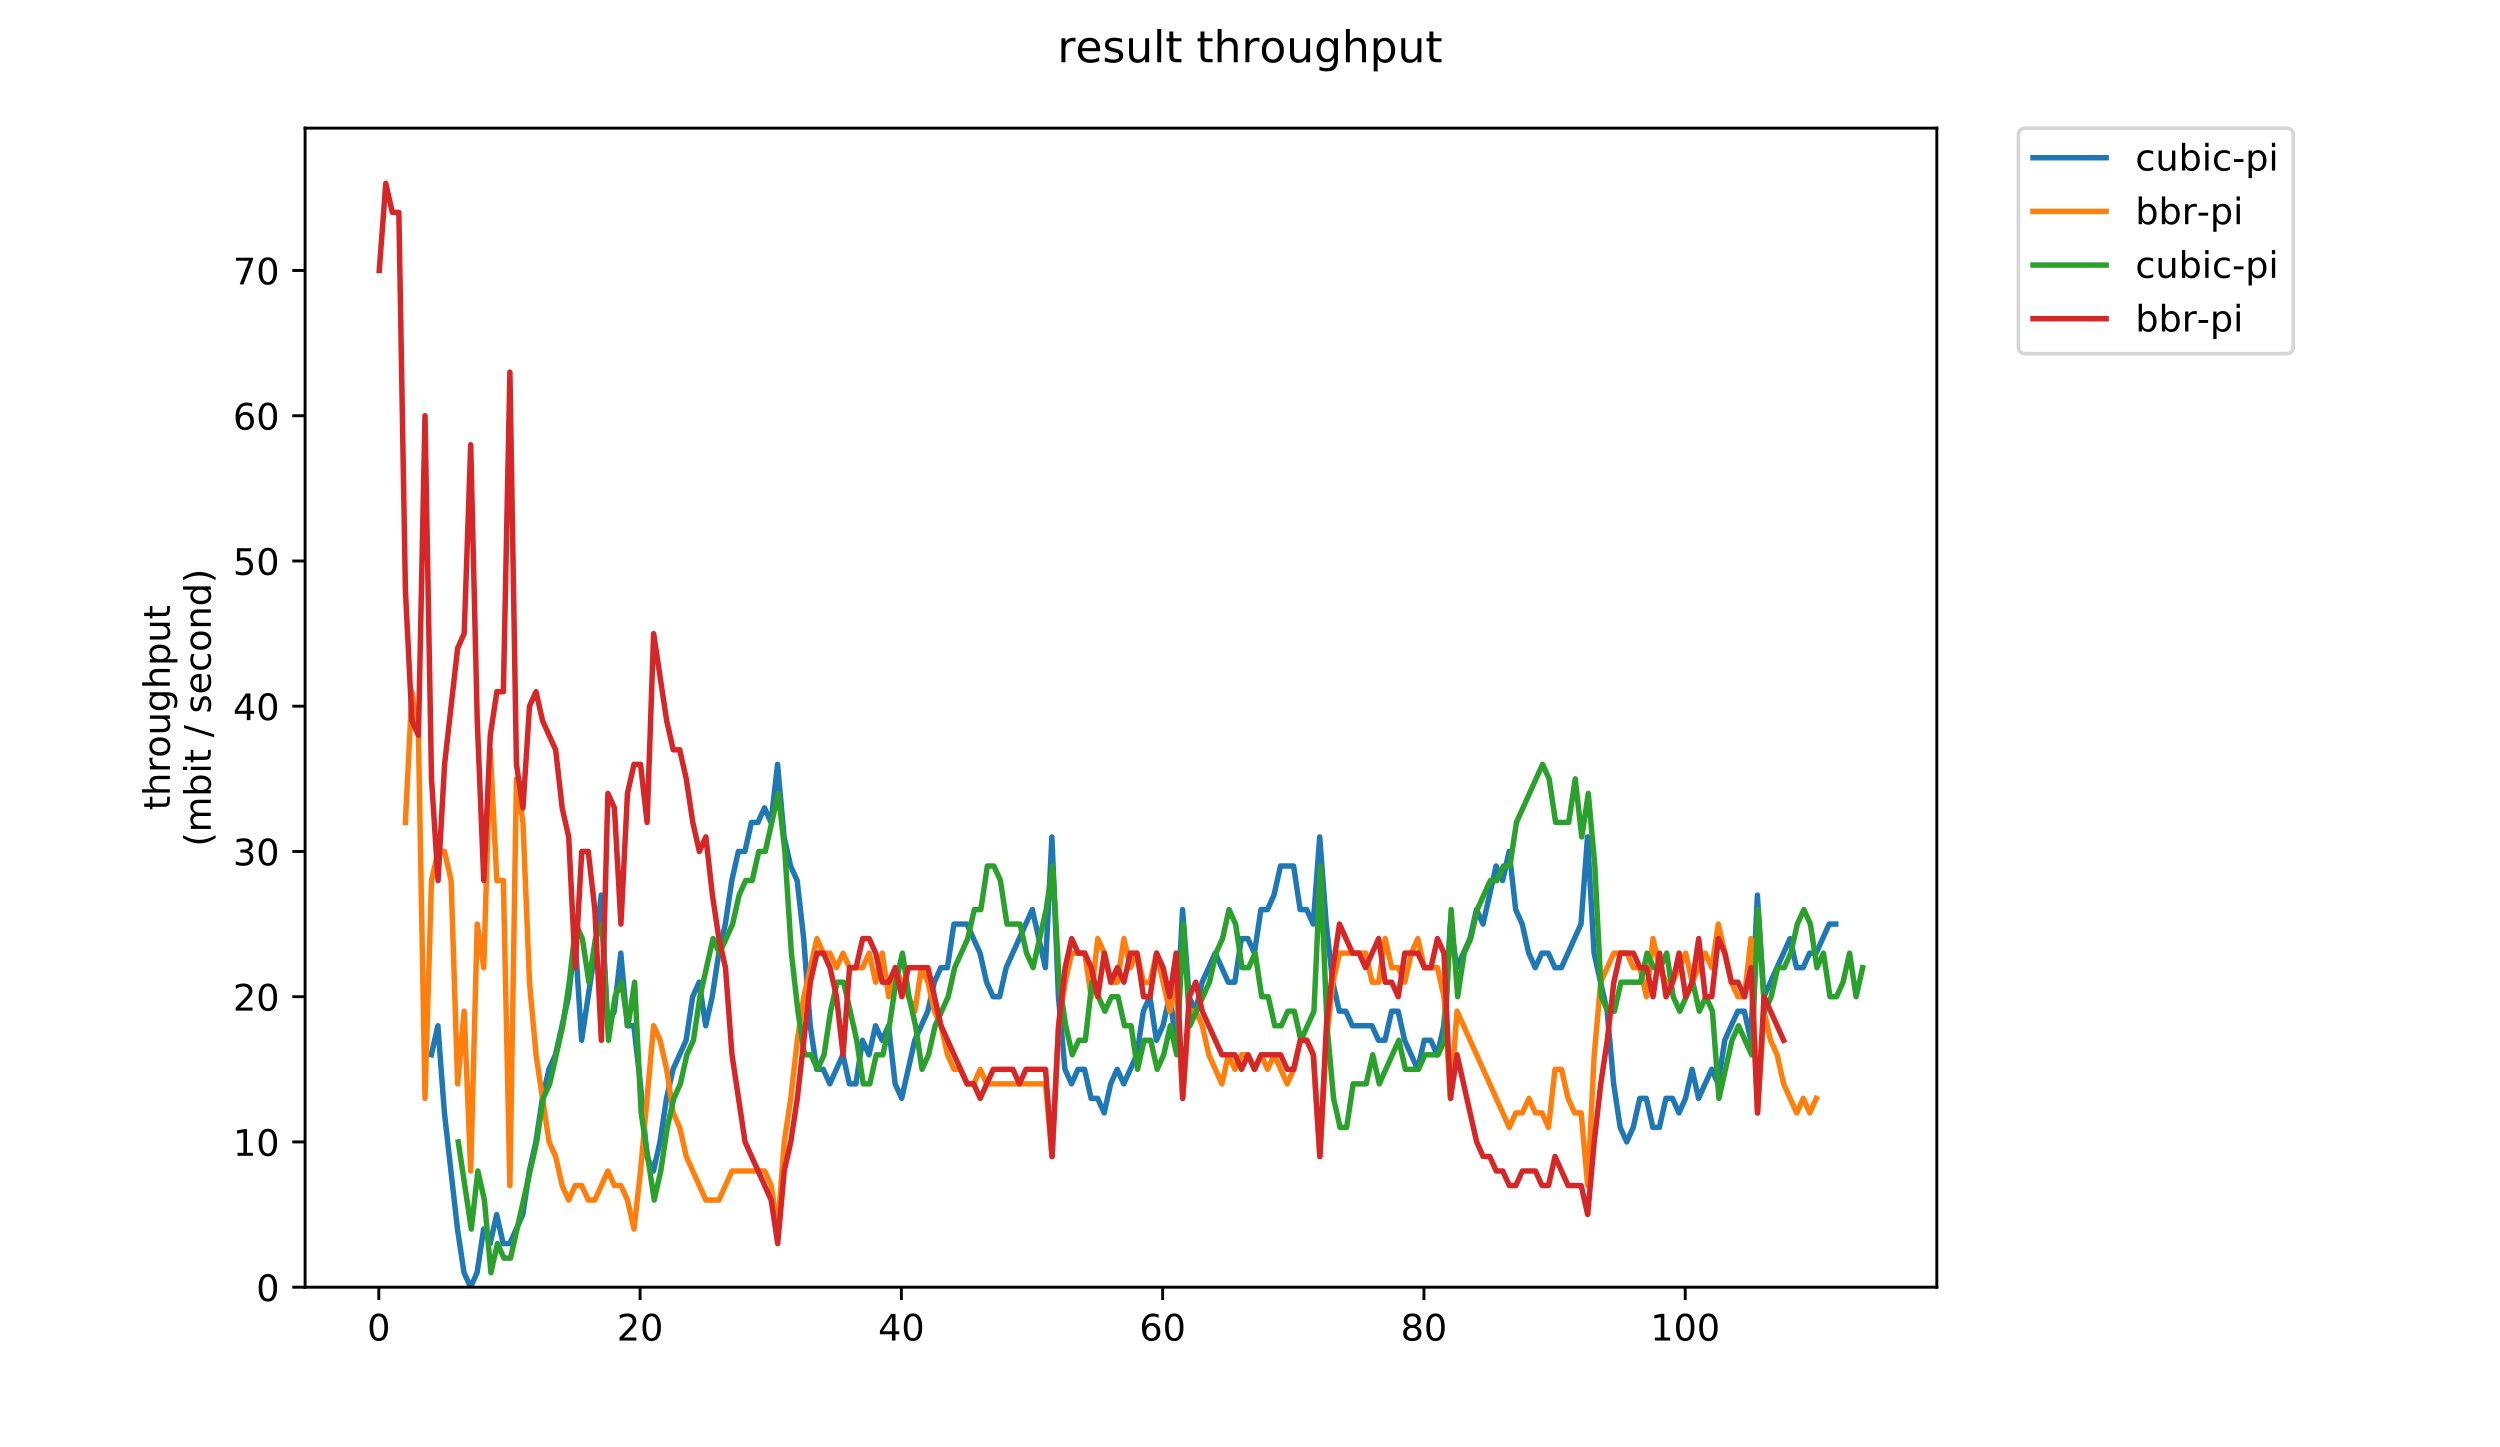 <?xml version="1.0" encoding="utf-8" standalone="no"?>
<!DOCTYPE svg PUBLIC "-//W3C//DTD SVG 1.1//EN"
  "http://www.w3.org/Graphics/SVG/1.1/DTD/svg11.dtd">
<!-- Created with matplotlib (https://matplotlib.org/) -->
<svg height="396pt" version="1.1" viewBox="0 0 684 396" width="684pt" xmlns="http://www.w3.org/2000/svg" xmlns:xlink="http://www.w3.org/1999/xlink">
 <defs>
  <style type="text/css">
*{stroke-linecap:butt;stroke-linejoin:round;}
  </style>
 </defs>
 <g id="figure_1">
  <g id="patch_1">
   <path d="M 0 396 
L 684 396 
L 684 0 
L 0 0 
z
" style="fill:#ffffff;"/>
  </g>
  <g id="axes_1">
   <g id="patch_2">
    <path d="M 83.472 352.174 
L 529.913 352.174 
L 529.913 35.062 
L 83.472 35.062 
z
" style="fill:#ffffff;"/>
   </g>
   <g id="matplotlib.axis_1">
    <g id="xtick_1">
     <g id="line2d_1">
      <defs>
       <path d="M 0 0 
L 0 3.5 
" id="m4189423449" style="stroke:#000000;stroke-width:0.8;"/>
      </defs>
      <g>
       <use style="stroke:#000000;stroke-width:0.8;" x="103.64" xlink:href="#m4189423449" y="352.174"/>
      </g>
     </g>
     <g id="text_1">
      <!-- 0 -->
      <defs>
       <path d="M 31.781 66.406 
Q 24.172 66.406 20.328 58.906 
Q 16.5 51.422 16.5 36.375 
Q 16.5 21.391 20.328 13.891 
Q 24.172 6.391 31.781 6.391 
Q 39.453 6.391 43.281 13.891 
Q 47.125 21.391 47.125 36.375 
Q 47.125 51.422 43.281 58.906 
Q 39.453 66.406 31.781 66.406 
z
M 31.781 74.219 
Q 44.047 74.219 50.516 64.516 
Q 56.984 54.828 56.984 36.375 
Q 56.984 17.969 50.516 8.266 
Q 44.047 -1.422 31.781 -1.422 
Q 19.531 -1.422 13.062 8.266 
Q 6.594 17.969 6.594 36.375 
Q 6.594 54.828 13.062 64.516 
Q 19.531 74.219 31.781 74.219 
z
" id="DejaVuSans-48"/>
      </defs>
      <g transform="translate(100.459 366.773)scale(0.1 -0.1)">
       <use xlink:href="#DejaVuSans-48"/>
      </g>
     </g>
    </g>
    <g id="xtick_2">
     <g id="line2d_2">
      <g>
       <use style="stroke:#000000;stroke-width:0.8;" x="175.127" xlink:href="#m4189423449" y="352.174"/>
      </g>
     </g>
     <g id="text_2">
      <!-- 20 -->
      <defs>
       <path d="M 19.188 8.297 
L 53.609 8.297 
L 53.609 0 
L 7.328 0 
L 7.328 8.297 
Q 12.938 14.109 22.625 23.891 
Q 32.328 33.688 34.812 36.531 
Q 39.547 41.844 41.422 45.531 
Q 43.312 49.219 43.312 52.781 
Q 43.312 58.594 39.234 62.25 
Q 35.156 65.922 28.609 65.922 
Q 23.969 65.922 18.812 64.312 
Q 13.672 62.703 7.812 59.422 
L 7.812 69.391 
Q 13.766 71.781 18.938 73 
Q 24.125 74.219 28.422 74.219 
Q 39.75 74.219 46.484 68.547 
Q 53.219 62.891 53.219 53.422 
Q 53.219 48.922 51.531 44.891 
Q 49.859 40.875 45.406 35.406 
Q 44.188 33.984 37.641 27.219 
Q 31.109 20.453 19.188 8.297 
z
" id="DejaVuSans-50"/>
      </defs>
      <g transform="translate(168.764 366.773)scale(0.1 -0.1)">
       <use xlink:href="#DejaVuSans-50"/>
       <use x="63.623" xlink:href="#DejaVuSans-48"/>
      </g>
     </g>
    </g>
    <g id="xtick_3">
     <g id="line2d_3">
      <g>
       <use style="stroke:#000000;stroke-width:0.8;" x="246.613" xlink:href="#m4189423449" y="352.174"/>
      </g>
     </g>
     <g id="text_3">
      <!-- 40 -->
      <defs>
       <path d="M 37.797 64.312 
L 12.891 25.391 
L 37.797 25.391 
z
M 35.203 72.906 
L 47.609 72.906 
L 47.609 25.391 
L 58.016 25.391 
L 58.016 17.188 
L 47.609 17.188 
L 47.609 0 
L 37.797 0 
L 37.797 17.188 
L 4.891 17.188 
L 4.891 26.703 
z
" id="DejaVuSans-52"/>
      </defs>
      <g transform="translate(240.251 366.773)scale(0.1 -0.1)">
       <use xlink:href="#DejaVuSans-52"/>
       <use x="63.623" xlink:href="#DejaVuSans-48"/>
      </g>
     </g>
    </g>
    <g id="xtick_4">
     <g id="line2d_4">
      <g>
       <use style="stroke:#000000;stroke-width:0.8;" x="318.1" xlink:href="#m4189423449" y="352.174"/>
      </g>
     </g>
     <g id="text_4">
      <!-- 60 -->
      <defs>
       <path d="M 33.016 40.375 
Q 26.375 40.375 22.484 35.828 
Q 18.609 31.297 18.609 23.391 
Q 18.609 15.531 22.484 10.953 
Q 26.375 6.391 33.016 6.391 
Q 39.656 6.391 43.531 10.953 
Q 47.406 15.531 47.406 23.391 
Q 47.406 31.297 43.531 35.828 
Q 39.656 40.375 33.016 40.375 
z
M 52.594 71.297 
L 52.594 62.312 
Q 48.875 64.062 45.094 64.984 
Q 41.312 65.922 37.594 65.922 
Q 27.828 65.922 22.672 59.328 
Q 17.531 52.734 16.797 39.406 
Q 19.672 43.656 24.016 45.922 
Q 28.375 48.188 33.594 48.188 
Q 44.578 48.188 50.953 41.516 
Q 57.328 34.859 57.328 23.391 
Q 57.328 12.156 50.688 5.359 
Q 44.047 -1.422 33.016 -1.422 
Q 20.359 -1.422 13.672 8.266 
Q 6.984 17.969 6.984 36.375 
Q 6.984 53.656 15.188 63.938 
Q 23.391 74.219 37.203 74.219 
Q 40.922 74.219 44.703 73.484 
Q 48.484 72.75 52.594 71.297 
z
" id="DejaVuSans-54"/>
      </defs>
      <g transform="translate(311.738 366.773)scale(0.1 -0.1)">
       <use xlink:href="#DejaVuSans-54"/>
       <use x="63.623" xlink:href="#DejaVuSans-48"/>
      </g>
     </g>
    </g>
    <g id="xtick_5">
     <g id="line2d_5">
      <g>
       <use style="stroke:#000000;stroke-width:0.8;" x="389.587" xlink:href="#m4189423449" y="352.174"/>
      </g>
     </g>
     <g id="text_5">
      <!-- 80 -->
      <defs>
       <path d="M 31.781 34.625 
Q 24.75 34.625 20.719 30.859 
Q 16.703 27.094 16.703 20.516 
Q 16.703 13.922 20.719 10.156 
Q 24.75 6.391 31.781 6.391 
Q 38.812 6.391 42.859 10.172 
Q 46.922 13.969 46.922 20.516 
Q 46.922 27.094 42.891 30.859 
Q 38.875 34.625 31.781 34.625 
z
M 21.922 38.812 
Q 15.578 40.375 12.031 44.719 
Q 8.5 49.078 8.5 55.328 
Q 8.5 64.062 14.719 69.141 
Q 20.953 74.219 31.781 74.219 
Q 42.672 74.219 48.875 69.141 
Q 55.078 64.062 55.078 55.328 
Q 55.078 49.078 51.531 44.719 
Q 48 40.375 41.703 38.812 
Q 48.828 37.156 52.797 32.312 
Q 56.781 27.484 56.781 20.516 
Q 56.781 9.906 50.312 4.234 
Q 43.844 -1.422 31.781 -1.422 
Q 19.734 -1.422 13.25 4.234 
Q 6.781 9.906 6.781 20.516 
Q 6.781 27.484 10.781 32.312 
Q 14.797 37.156 21.922 38.812 
z
M 18.312 54.391 
Q 18.312 48.734 21.844 45.562 
Q 25.391 42.391 31.781 42.391 
Q 38.141 42.391 41.719 45.562 
Q 45.312 48.734 45.312 54.391 
Q 45.312 60.062 41.719 63.234 
Q 38.141 66.406 31.781 66.406 
Q 25.391 66.406 21.844 63.234 
Q 18.312 60.062 18.312 54.391 
z
" id="DejaVuSans-56"/>
      </defs>
      <g transform="translate(383.224 366.773)scale(0.1 -0.1)">
       <use xlink:href="#DejaVuSans-56"/>
       <use x="63.623" xlink:href="#DejaVuSans-48"/>
      </g>
     </g>
    </g>
    <g id="xtick_6">
     <g id="line2d_6">
      <g>
       <use style="stroke:#000000;stroke-width:0.8;" x="461.074" xlink:href="#m4189423449" y="352.174"/>
      </g>
     </g>
     <g id="text_6">
      <!-- 100 -->
      <defs>
       <path d="M 12.406 8.297 
L 28.516 8.297 
L 28.516 63.922 
L 10.984 60.406 
L 10.984 69.391 
L 28.422 72.906 
L 38.281 72.906 
L 38.281 8.297 
L 54.391 8.297 
L 54.391 0 
L 12.406 0 
z
" id="DejaVuSans-49"/>
      </defs>
      <g transform="translate(451.53 366.773)scale(0.1 -0.1)">
       <use xlink:href="#DejaVuSans-49"/>
       <use x="63.623" xlink:href="#DejaVuSans-48"/>
       <use x="127.246" xlink:href="#DejaVuSans-48"/>
      </g>
     </g>
    </g>
   </g>
   <g id="matplotlib.axis_2">
    <g id="ytick_1">
     <g id="line2d_7">
      <defs>
       <path d="M 0 0 
L -3.5 0 
" id="maef9b0b1ec" style="stroke:#000000;stroke-width:0.8;"/>
      </defs>
      <g>
       <use style="stroke:#000000;stroke-width:0.8;" x="83.472" xlink:href="#maef9b0b1ec" y="352.174"/>
      </g>
     </g>
     <g id="text_7">
      <!-- 0 -->
      <g transform="translate(70.11 355.973)scale(0.1 -0.1)">
       <use xlink:href="#DejaVuSans-48"/>
      </g>
     </g>
    </g>
    <g id="ytick_2">
     <g id="line2d_8">
      <g>
       <use style="stroke:#000000;stroke-width:0.8;" x="83.472" xlink:href="#maef9b0b1ec" y="312.436"/>
      </g>
     </g>
     <g id="text_8">
      <!-- 10 -->
      <g transform="translate(63.747 316.235)scale(0.1 -0.1)">
       <use xlink:href="#DejaVuSans-49"/>
       <use x="63.623" xlink:href="#DejaVuSans-48"/>
      </g>
     </g>
    </g>
    <g id="ytick_3">
     <g id="line2d_9">
      <g>
       <use style="stroke:#000000;stroke-width:0.8;" x="83.472" xlink:href="#maef9b0b1ec" y="272.698"/>
      </g>
     </g>
     <g id="text_9">
      <!-- 20 -->
      <g transform="translate(63.747 276.497)scale(0.1 -0.1)">
       <use xlink:href="#DejaVuSans-50"/>
       <use x="63.623" xlink:href="#DejaVuSans-48"/>
      </g>
     </g>
    </g>
    <g id="ytick_4">
     <g id="line2d_10">
      <g>
       <use style="stroke:#000000;stroke-width:0.8;" x="83.472" xlink:href="#maef9b0b1ec" y="232.959"/>
      </g>
     </g>
     <g id="text_10">
      <!-- 30 -->
      <defs>
       <path d="M 40.578 39.312 
Q 47.656 37.797 51.625 33 
Q 55.609 28.219 55.609 21.188 
Q 55.609 10.406 48.188 4.484 
Q 40.766 -1.422 27.094 -1.422 
Q 22.516 -1.422 17.656 -0.516 
Q 12.797 0.391 7.625 2.203 
L 7.625 11.719 
Q 11.719 9.328 16.594 8.109 
Q 21.484 6.891 26.812 6.891 
Q 36.078 6.891 40.938 10.547 
Q 45.797 14.203 45.797 21.188 
Q 45.797 27.641 41.281 31.266 
Q 36.766 34.906 28.719 34.906 
L 20.219 34.906 
L 20.219 43.016 
L 29.109 43.016 
Q 36.375 43.016 40.234 45.922 
Q 44.094 48.828 44.094 54.297 
Q 44.094 59.906 40.109 62.906 
Q 36.141 65.922 28.719 65.922 
Q 24.656 65.922 20.016 65.031 
Q 15.375 64.156 9.812 62.312 
L 9.812 71.094 
Q 15.438 72.656 20.344 73.438 
Q 25.25 74.219 29.594 74.219 
Q 40.828 74.219 47.359 69.109 
Q 53.906 64.016 53.906 55.328 
Q 53.906 49.266 50.438 45.094 
Q 46.969 40.922 40.578 39.312 
z
" id="DejaVuSans-51"/>
      </defs>
      <g transform="translate(63.747 236.758)scale(0.1 -0.1)">
       <use xlink:href="#DejaVuSans-51"/>
       <use x="63.623" xlink:href="#DejaVuSans-48"/>
      </g>
     </g>
    </g>
    <g id="ytick_5">
     <g id="line2d_11">
      <g>
       <use style="stroke:#000000;stroke-width:0.8;" x="83.472" xlink:href="#maef9b0b1ec" y="193.221"/>
      </g>
     </g>
     <g id="text_11">
      <!-- 40 -->
      <g transform="translate(63.747 197.02)scale(0.1 -0.1)">
       <use xlink:href="#DejaVuSans-52"/>
       <use x="63.623" xlink:href="#DejaVuSans-48"/>
      </g>
     </g>
    </g>
    <g id="ytick_6">
     <g id="line2d_12">
      <g>
       <use style="stroke:#000000;stroke-width:0.8;" x="83.472" xlink:href="#maef9b0b1ec" y="153.483"/>
      </g>
     </g>
     <g id="text_12">
      <!-- 50 -->
      <defs>
       <path d="M 10.797 72.906 
L 49.516 72.906 
L 49.516 64.594 
L 19.828 64.594 
L 19.828 46.734 
Q 21.969 47.469 24.109 47.828 
Q 26.266 48.188 28.422 48.188 
Q 40.625 48.188 47.75 41.5 
Q 54.891 34.812 54.891 23.391 
Q 54.891 11.625 47.562 5.094 
Q 40.234 -1.422 26.906 -1.422 
Q 22.312 -1.422 17.547 -0.641 
Q 12.797 0.141 7.719 1.703 
L 7.719 11.625 
Q 12.109 9.234 16.797 8.062 
Q 21.484 6.891 26.703 6.891 
Q 35.156 6.891 40.078 11.328 
Q 45.016 15.766 45.016 23.391 
Q 45.016 31 40.078 35.438 
Q 35.156 39.891 26.703 39.891 
Q 22.75 39.891 18.812 39.016 
Q 14.891 38.141 10.797 36.281 
z
" id="DejaVuSans-53"/>
      </defs>
      <g transform="translate(63.747 157.282)scale(0.1 -0.1)">
       <use xlink:href="#DejaVuSans-53"/>
       <use x="63.623" xlink:href="#DejaVuSans-48"/>
      </g>
     </g>
    </g>
    <g id="ytick_7">
     <g id="line2d_13">
      <g>
       <use style="stroke:#000000;stroke-width:0.8;" x="83.472" xlink:href="#maef9b0b1ec" y="113.744"/>
      </g>
     </g>
     <g id="text_13">
      <!-- 60 -->
      <g transform="translate(63.747 117.544)scale(0.1 -0.1)">
       <use xlink:href="#DejaVuSans-54"/>
       <use x="63.623" xlink:href="#DejaVuSans-48"/>
      </g>
     </g>
    </g>
    <g id="ytick_8">
     <g id="line2d_14">
      <g>
       <use style="stroke:#000000;stroke-width:0.8;" x="83.472" xlink:href="#maef9b0b1ec" y="74.006"/>
      </g>
     </g>
     <g id="text_14">
      <!-- 70 -->
      <defs>
       <path d="M 8.203 72.906 
L 55.078 72.906 
L 55.078 68.703 
L 28.609 0 
L 18.312 0 
L 43.219 64.594 
L 8.203 64.594 
z
" id="DejaVuSans-55"/>
      </defs>
      <g transform="translate(63.747 77.805)scale(0.1 -0.1)">
       <use xlink:href="#DejaVuSans-55"/>
       <use x="63.623" xlink:href="#DejaVuSans-48"/>
      </g>
     </g>
    </g>
    <g id="text_15">
     <!-- throughput -->
     <defs>
      <path d="M 18.312 70.219 
L 18.312 54.688 
L 36.812 54.688 
L 36.812 47.703 
L 18.312 47.703 
L 18.312 18.016 
Q 18.312 11.328 20.141 9.422 
Q 21.969 7.516 27.594 7.516 
L 36.812 7.516 
L 36.812 0 
L 27.594 0 
Q 17.188 0 13.234 3.875 
Q 9.281 7.766 9.281 18.016 
L 9.281 47.703 
L 2.688 47.703 
L 2.688 54.688 
L 9.281 54.688 
L 9.281 70.219 
z
" id="DejaVuSans-116"/>
      <path d="M 54.891 33.016 
L 54.891 0 
L 45.906 0 
L 45.906 32.719 
Q 45.906 40.484 42.875 44.328 
Q 39.844 48.188 33.797 48.188 
Q 26.516 48.188 22.312 43.547 
Q 18.109 38.922 18.109 30.906 
L 18.109 0 
L 9.078 0 
L 9.078 75.984 
L 18.109 75.984 
L 18.109 46.188 
Q 21.344 51.125 25.703 53.562 
Q 30.078 56 35.797 56 
Q 45.219 56 50.047 50.172 
Q 54.891 44.344 54.891 33.016 
z
" id="DejaVuSans-104"/>
      <path d="M 41.109 46.297 
Q 39.594 47.172 37.812 47.578 
Q 36.031 48 33.891 48 
Q 26.266 48 22.188 43.047 
Q 18.109 38.094 18.109 28.812 
L 18.109 0 
L 9.078 0 
L 9.078 54.688 
L 18.109 54.688 
L 18.109 46.188 
Q 20.953 51.172 25.484 53.578 
Q 30.031 56 36.531 56 
Q 37.453 56 38.578 55.875 
Q 39.703 55.766 41.062 55.516 
z
" id="DejaVuSans-114"/>
      <path d="M 30.609 48.391 
Q 23.391 48.391 19.188 42.75 
Q 14.984 37.109 14.984 27.297 
Q 14.984 17.484 19.156 11.844 
Q 23.344 6.203 30.609 6.203 
Q 37.797 6.203 41.984 11.859 
Q 46.188 17.531 46.188 27.297 
Q 46.188 37.016 41.984 42.703 
Q 37.797 48.391 30.609 48.391 
z
M 30.609 56 
Q 42.328 56 49.016 48.375 
Q 55.719 40.766 55.719 27.297 
Q 55.719 13.875 49.016 6.219 
Q 42.328 -1.422 30.609 -1.422 
Q 18.844 -1.422 12.172 6.219 
Q 5.516 13.875 5.516 27.297 
Q 5.516 40.766 12.172 48.375 
Q 18.844 56 30.609 56 
z
" id="DejaVuSans-111"/>
      <path d="M 8.5 21.578 
L 8.5 54.688 
L 17.484 54.688 
L 17.484 21.922 
Q 17.484 14.156 20.5 10.266 
Q 23.531 6.391 29.594 6.391 
Q 36.859 6.391 41.078 11.031 
Q 45.312 15.672 45.312 23.688 
L 45.312 54.688 
L 54.297 54.688 
L 54.297 0 
L 45.312 0 
L 45.312 8.406 
Q 42.047 3.422 37.719 1 
Q 33.406 -1.422 27.688 -1.422 
Q 18.266 -1.422 13.375 4.438 
Q 8.5 10.297 8.5 21.578 
z
M 31.109 56 
z
" id="DejaVuSans-117"/>
      <path d="M 45.406 27.984 
Q 45.406 37.75 41.375 43.109 
Q 37.359 48.484 30.078 48.484 
Q 22.859 48.484 18.828 43.109 
Q 14.797 37.75 14.797 27.984 
Q 14.797 18.266 18.828 12.891 
Q 22.859 7.516 30.078 7.516 
Q 37.359 7.516 41.375 12.891 
Q 45.406 18.266 45.406 27.984 
z
M 54.391 6.781 
Q 54.391 -7.172 48.188 -13.984 
Q 42 -20.797 29.203 -20.797 
Q 24.469 -20.797 20.266 -20.094 
Q 16.062 -19.391 12.109 -17.922 
L 12.109 -9.188 
Q 16.062 -11.328 19.922 -12.344 
Q 23.781 -13.375 27.781 -13.375 
Q 36.625 -13.375 41.016 -8.766 
Q 45.406 -4.156 45.406 5.172 
L 45.406 9.625 
Q 42.625 4.781 38.281 2.391 
Q 33.938 0 27.875 0 
Q 17.828 0 11.672 7.656 
Q 5.516 15.328 5.516 27.984 
Q 5.516 40.672 11.672 48.328 
Q 17.828 56 27.875 56 
Q 33.938 56 38.281 53.609 
Q 42.625 51.219 45.406 46.391 
L 45.406 54.688 
L 54.391 54.688 
z
" id="DejaVuSans-103"/>
      <path d="M 18.109 8.203 
L 18.109 -20.797 
L 9.078 -20.797 
L 9.078 54.688 
L 18.109 54.688 
L 18.109 46.391 
Q 20.953 51.266 25.266 53.625 
Q 29.594 56 35.594 56 
Q 45.562 56 51.781 48.094 
Q 58.016 40.188 58.016 27.297 
Q 58.016 14.406 51.781 6.484 
Q 45.562 -1.422 35.594 -1.422 
Q 29.594 -1.422 25.266 0.953 
Q 20.953 3.328 18.109 8.203 
z
M 48.688 27.297 
Q 48.688 37.203 44.609 42.844 
Q 40.531 48.484 33.406 48.484 
Q 26.266 48.484 22.188 42.844 
Q 18.109 37.203 18.109 27.297 
Q 18.109 17.391 22.188 11.75 
Q 26.266 6.109 33.406 6.109 
Q 40.531 6.109 44.609 11.75 
Q 48.688 17.391 48.688 27.297 
z
" id="DejaVuSans-112"/>
     </defs>
     <g transform="translate(46.47 221.675)rotate(-90)scale(0.1 -0.1)">
      <use xlink:href="#DejaVuSans-116"/>
      <use x="39.209" xlink:href="#DejaVuSans-104"/>
      <use x="102.588" xlink:href="#DejaVuSans-114"/>
      <use x="143.67" xlink:href="#DejaVuSans-111"/>
      <use x="204.852" xlink:href="#DejaVuSans-117"/>
      <use x="268.23" xlink:href="#DejaVuSans-103"/>
      <use x="331.707" xlink:href="#DejaVuSans-104"/>
      <use x="395.086" xlink:href="#DejaVuSans-112"/>
      <use x="458.562" xlink:href="#DejaVuSans-117"/>
      <use x="521.941" xlink:href="#DejaVuSans-116"/>
     </g>
     <!-- (mbit / second) -->
     <defs>
      <path d="M 31 75.875 
Q 24.469 64.656 21.281 53.656 
Q 18.109 42.672 18.109 31.391 
Q 18.109 20.125 21.312 9.062 
Q 24.516 -2 31 -13.188 
L 23.188 -13.188 
Q 15.875 -1.703 12.234 9.375 
Q 8.594 20.453 8.594 31.391 
Q 8.594 42.281 12.203 53.312 
Q 15.828 64.359 23.188 75.875 
z
" id="DejaVuSans-40"/>
      <path d="M 52 44.188 
Q 55.375 50.25 60.062 53.125 
Q 64.75 56 71.094 56 
Q 79.641 56 84.281 50.016 
Q 88.922 44.047 88.922 33.016 
L 88.922 0 
L 79.891 0 
L 79.891 32.719 
Q 79.891 40.578 77.094 44.375 
Q 74.312 48.188 68.609 48.188 
Q 61.625 48.188 57.562 43.547 
Q 53.516 38.922 53.516 30.906 
L 53.516 0 
L 44.484 0 
L 44.484 32.719 
Q 44.484 40.625 41.703 44.406 
Q 38.922 48.188 33.109 48.188 
Q 26.219 48.188 22.156 43.531 
Q 18.109 38.875 18.109 30.906 
L 18.109 0 
L 9.078 0 
L 9.078 54.688 
L 18.109 54.688 
L 18.109 46.188 
Q 21.188 51.219 25.484 53.609 
Q 29.781 56 35.688 56 
Q 41.656 56 45.828 52.969 
Q 50 49.953 52 44.188 
z
" id="DejaVuSans-109"/>
      <path d="M 48.688 27.297 
Q 48.688 37.203 44.609 42.844 
Q 40.531 48.484 33.406 48.484 
Q 26.266 48.484 22.188 42.844 
Q 18.109 37.203 18.109 27.297 
Q 18.109 17.391 22.188 11.75 
Q 26.266 6.109 33.406 6.109 
Q 40.531 6.109 44.609 11.75 
Q 48.688 17.391 48.688 27.297 
z
M 18.109 46.391 
Q 20.953 51.266 25.266 53.625 
Q 29.594 56 35.594 56 
Q 45.562 56 51.781 48.094 
Q 58.016 40.188 58.016 27.297 
Q 58.016 14.406 51.781 6.484 
Q 45.562 -1.422 35.594 -1.422 
Q 29.594 -1.422 25.266 0.953 
Q 20.953 3.328 18.109 8.203 
L 18.109 0 
L 9.078 0 
L 9.078 75.984 
L 18.109 75.984 
z
" id="DejaVuSans-98"/>
      <path d="M 9.422 54.688 
L 18.406 54.688 
L 18.406 0 
L 9.422 0 
z
M 9.422 75.984 
L 18.406 75.984 
L 18.406 64.594 
L 9.422 64.594 
z
" id="DejaVuSans-105"/>
      <path id="DejaVuSans-32"/>
      <path d="M 25.391 72.906 
L 33.688 72.906 
L 8.297 -9.281 
L 0 -9.281 
z
" id="DejaVuSans-47"/>
      <path d="M 44.281 53.078 
L 44.281 44.578 
Q 40.484 46.531 36.375 47.5 
Q 32.281 48.484 27.875 48.484 
Q 21.188 48.484 17.844 46.438 
Q 14.5 44.391 14.5 40.281 
Q 14.5 37.156 16.891 35.375 
Q 19.281 33.594 26.516 31.984 
L 29.594 31.297 
Q 39.156 29.25 43.188 25.516 
Q 47.219 21.781 47.219 15.094 
Q 47.219 7.469 41.188 3.016 
Q 35.156 -1.422 24.609 -1.422 
Q 20.219 -1.422 15.453 -0.562 
Q 10.688 0.297 5.422 2 
L 5.422 11.281 
Q 10.406 8.688 15.234 7.391 
Q 20.062 6.109 24.812 6.109 
Q 31.156 6.109 34.562 8.281 
Q 37.984 10.453 37.984 14.406 
Q 37.984 18.062 35.516 20.016 
Q 33.062 21.969 24.703 23.781 
L 21.578 24.516 
Q 13.234 26.266 9.516 29.906 
Q 5.812 33.547 5.812 39.891 
Q 5.812 47.609 11.281 51.797 
Q 16.75 56 26.812 56 
Q 31.781 56 36.172 55.266 
Q 40.578 54.547 44.281 53.078 
z
" id="DejaVuSans-115"/>
      <path d="M 56.203 29.594 
L 56.203 25.203 
L 14.891 25.203 
Q 15.484 15.922 20.484 11.062 
Q 25.484 6.203 34.422 6.203 
Q 39.594 6.203 44.453 7.469 
Q 49.312 8.734 54.109 11.281 
L 54.109 2.781 
Q 49.266 0.734 44.188 -0.344 
Q 39.109 -1.422 33.891 -1.422 
Q 20.797 -1.422 13.156 6.188 
Q 5.516 13.812 5.516 26.812 
Q 5.516 40.234 12.766 48.109 
Q 20.016 56 32.328 56 
Q 43.359 56 49.781 48.891 
Q 56.203 41.797 56.203 29.594 
z
M 47.219 32.234 
Q 47.125 39.594 43.094 43.984 
Q 39.062 48.391 32.422 48.391 
Q 24.906 48.391 20.391 44.141 
Q 15.875 39.891 15.188 32.172 
z
" id="DejaVuSans-101"/>
      <path d="M 48.781 52.594 
L 48.781 44.188 
Q 44.969 46.297 41.141 47.344 
Q 37.312 48.391 33.406 48.391 
Q 24.656 48.391 19.812 42.844 
Q 14.984 37.312 14.984 27.297 
Q 14.984 17.281 19.812 11.734 
Q 24.656 6.203 33.406 6.203 
Q 37.312 6.203 41.141 7.25 
Q 44.969 8.297 48.781 10.406 
L 48.781 2.094 
Q 45.016 0.344 40.984 -0.531 
Q 36.969 -1.422 32.422 -1.422 
Q 20.062 -1.422 12.781 6.344 
Q 5.516 14.109 5.516 27.297 
Q 5.516 40.672 12.859 48.328 
Q 20.219 56 33.016 56 
Q 37.156 56 41.109 55.141 
Q 45.062 54.297 48.781 52.594 
z
" id="DejaVuSans-99"/>
      <path d="M 54.891 33.016 
L 54.891 0 
L 45.906 0 
L 45.906 32.719 
Q 45.906 40.484 42.875 44.328 
Q 39.844 48.188 33.797 48.188 
Q 26.516 48.188 22.312 43.547 
Q 18.109 38.922 18.109 30.906 
L 18.109 0 
L 9.078 0 
L 9.078 54.688 
L 18.109 54.688 
L 18.109 46.188 
Q 21.344 51.125 25.703 53.562 
Q 30.078 56 35.797 56 
Q 45.219 56 50.047 50.172 
Q 54.891 44.344 54.891 33.016 
z
" id="DejaVuSans-110"/>
      <path d="M 45.406 46.391 
L 45.406 75.984 
L 54.391 75.984 
L 54.391 0 
L 45.406 0 
L 45.406 8.203 
Q 42.578 3.328 38.25 0.953 
Q 33.938 -1.422 27.875 -1.422 
Q 17.969 -1.422 11.734 6.484 
Q 5.516 14.406 5.516 27.297 
Q 5.516 40.188 11.734 48.094 
Q 17.969 56 27.875 56 
Q 33.938 56 38.25 53.625 
Q 42.578 51.266 45.406 46.391 
z
M 14.797 27.297 
Q 14.797 17.391 18.875 11.75 
Q 22.953 6.109 30.078 6.109 
Q 37.203 6.109 41.297 11.75 
Q 45.406 17.391 45.406 27.297 
Q 45.406 37.203 41.297 42.844 
Q 37.203 48.484 30.078 48.484 
Q 22.953 48.484 18.875 42.844 
Q 14.797 37.203 14.797 27.297 
z
" id="DejaVuSans-100"/>
      <path d="M 8.016 75.875 
L 15.828 75.875 
Q 23.141 64.359 26.781 53.312 
Q 30.422 42.281 30.422 31.391 
Q 30.422 20.453 26.781 9.375 
Q 23.141 -1.703 15.828 -13.188 
L 8.016 -13.188 
Q 14.5 -2 17.703 9.062 
Q 20.906 20.125 20.906 31.391 
Q 20.906 42.672 17.703 53.656 
Q 14.5 64.656 8.016 75.875 
z
" id="DejaVuSans-41"/>
     </defs>
     <g transform="translate(57.668 231.609)rotate(-90)scale(0.1 -0.1)">
      <use xlink:href="#DejaVuSans-40"/>
      <use x="39.014" xlink:href="#DejaVuSans-109"/>
      <use x="136.426" xlink:href="#DejaVuSans-98"/>
      <use x="199.902" xlink:href="#DejaVuSans-105"/>
      <use x="227.686" xlink:href="#DejaVuSans-116"/>
      <use x="266.895" xlink:href="#DejaVuSans-32"/>
      <use x="298.682" xlink:href="#DejaVuSans-47"/>
      <use x="332.373" xlink:href="#DejaVuSans-32"/>
      <use x="364.16" xlink:href="#DejaVuSans-115"/>
      <use x="416.26" xlink:href="#DejaVuSans-101"/>
      <use x="477.783" xlink:href="#DejaVuSans-99"/>
      <use x="532.764" xlink:href="#DejaVuSans-111"/>
      <use x="593.945" xlink:href="#DejaVuSans-110"/>
      <use x="657.324" xlink:href="#DejaVuSans-100"/>
      <use x="720.801" xlink:href="#DejaVuSans-41"/>
     </g>
    </g>
   </g>
   <g id="line2d_15">
    <path clip-path="url(#p298d17c594)" d="M 118.02 288.593 
L 119.807 280.645 
L 121.594 304.488 
L 125.168 336.279 
L 126.955 348.2 
L 128.743 352.174 
L 130.53 348.2 
L 132.317 336.279 
L 134.104 340.253 
L 135.891 332.305 
L 137.678 340.253 
L 139.466 340.253 
L 143.04 332.305 
L 144.827 320.384 
L 146.614 312.436 
L 148.401 300.514 
L 150.189 292.567 
L 151.976 288.593 
L 155.55 272.698 
L 157.337 256.802 
L 159.124 284.619 
L 162.699 260.776 
L 164.486 244.881 
L 166.273 280.645 
L 168.06 276.671 
L 169.847 260.776 
L 171.635 280.645 
L 173.422 280.645 
L 175.209 296.541 
L 176.996 316.41 
L 178.783 320.384 
L 180.57 312.436 
L 182.358 300.514 
L 184.145 292.567 
L 187.719 284.619 
L 189.506 272.698 
L 191.293 268.724 
L 193.081 280.645 
L 194.868 272.698 
L 196.655 260.776 
L 198.442 252.828 
L 200.229 240.907 
L 202.016 232.959 
L 203.804 232.959 
L 205.591 225.012 
L 207.378 225.012 
L 209.165 221.038 
L 210.952 225.012 
L 212.739 209.116 
L 214.527 228.985 
L 216.314 236.933 
L 218.101 240.907 
L 219.888 256.802 
L 221.675 280.645 
L 223.462 292.567 
L 225.25 292.567 
L 227.037 296.541 
L 230.611 288.593 
L 232.398 296.541 
L 234.185 296.541 
L 235.973 284.619 
L 237.76 288.593 
L 239.547 280.645 
L 241.334 284.619 
L 243.121 280.645 
L 244.908 296.541 
L 246.696 300.514 
L 250.27 284.619 
L 253.844 276.671 
L 255.631 268.724 
L 257.419 264.75 
L 259.206 264.75 
L 260.993 252.828 
L 264.567 252.828 
L 268.142 260.776 
L 269.929 268.724 
L 271.716 272.698 
L 273.503 272.698 
L 275.29 264.75 
L 282.439 248.855 
L 286.013 264.75 
L 287.801 228.985 
L 289.588 272.698 
L 291.375 292.567 
L 293.162 296.541 
L 294.949 292.567 
L 296.736 292.567 
L 298.524 300.514 
L 300.311 300.514 
L 302.098 304.488 
L 303.885 296.541 
L 305.672 292.567 
L 307.459 296.541 
L 311.034 288.593 
L 312.821 276.671 
L 314.608 272.698 
L 316.395 284.619 
L 318.182 280.645 
L 319.97 272.698 
L 321.757 284.619 
L 323.544 248.855 
L 325.331 272.698 
L 327.118 276.671 
L 328.905 268.724 
L 332.48 260.776 
L 336.054 268.724 
L 337.841 268.724 
L 339.628 256.802 
L 341.416 256.802 
L 343.203 260.776 
L 344.99 248.855 
L 346.777 248.855 
L 348.564 244.881 
L 350.351 236.933 
L 353.926 236.933 
L 355.713 248.855 
L 357.5 248.855 
L 359.287 252.828 
L 361.074 228.985 
L 362.862 252.828 
L 364.649 268.724 
L 366.436 276.671 
L 368.223 276.671 
L 370.01 280.645 
L 375.372 280.645 
L 377.159 284.619 
L 378.946 284.619 
L 380.733 276.671 
L 382.52 276.671 
L 384.308 284.619 
L 387.882 292.567 
L 389.669 284.619 
L 391.456 284.619 
L 393.243 288.593 
L 395.031 280.645 
L 396.818 252.828 
L 398.605 264.75 
L 402.179 256.802 
L 403.966 248.855 
L 405.754 252.828 
L 409.328 236.933 
L 411.115 240.907 
L 412.902 232.959 
L 414.689 248.855 
L 416.477 252.828 
L 418.264 260.776 
L 420.051 264.75 
L 421.838 260.776 
L 423.625 260.776 
L 425.412 264.75 
L 427.2 264.75 
L 432.561 252.828 
L 434.348 228.985 
L 436.135 260.776 
L 439.71 276.671 
L 441.497 296.541 
L 443.284 308.462 
L 445.071 312.436 
L 446.858 308.462 
L 448.646 300.514 
L 450.433 300.514 
L 452.22 308.462 
L 454.007 308.462 
L 455.794 300.514 
L 457.581 300.514 
L 459.369 304.488 
L 461.156 300.514 
L 462.943 292.567 
L 464.73 300.514 
L 468.304 292.567 
L 470.092 296.541 
L 471.879 284.619 
L 475.453 276.671 
L 477.24 276.671 
L 479.027 284.619 
L 480.815 244.881 
L 482.602 272.698 
L 489.75 256.802 
L 491.538 264.75 
L 493.325 264.75 
L 495.112 260.776 
L 496.899 260.776 
L 500.473 252.828 
L 502.261 252.828 
L 502.261 252.828 
" style="fill:none;stroke:#1f77b4;stroke-linecap:square;stroke-width:1.5;"/>
   </g>
   <g id="line2d_16">
    <path clip-path="url(#p298d17c594)" d="M 110.91 225.012 
L 112.697 189.247 
L 114.485 201.169 
L 116.272 300.514 
L 118.059 240.907 
L 119.846 232.959 
L 121.633 232.959 
L 123.42 240.907 
L 125.208 296.541 
L 126.995 276.671 
L 128.782 320.384 
L 130.569 252.828 
L 132.356 264.75 
L 134.143 205.142 
L 135.931 240.907 
L 137.718 240.907 
L 139.505 324.357 
L 141.292 213.09 
L 143.079 225.012 
L 144.866 268.724 
L 146.654 288.593 
L 150.228 312.436 
L 152.015 316.41 
L 153.802 324.357 
L 155.589 328.331 
L 157.377 324.357 
L 159.164 324.357 
L 160.951 328.331 
L 162.738 328.331 
L 166.312 320.384 
L 168.1 324.357 
L 169.887 324.357 
L 171.674 328.331 
L 173.461 336.279 
L 175.248 320.384 
L 178.823 280.645 
L 180.61 284.619 
L 182.397 292.567 
L 184.184 304.488 
L 185.971 308.462 
L 187.758 316.41 
L 193.12 328.331 
L 196.694 328.331 
L 200.269 320.384 
L 209.204 320.384 
L 210.992 324.357 
L 212.779 336.279 
L 214.566 312.436 
L 216.353 300.514 
L 218.14 284.619 
L 219.927 272.698 
L 223.502 256.802 
L 225.289 260.776 
L 227.076 260.776 
L 228.863 264.75 
L 230.65 260.776 
L 232.438 264.75 
L 236.012 264.75 
L 237.799 260.776 
L 239.586 268.724 
L 241.373 260.776 
L 243.161 272.698 
L 244.948 264.75 
L 250.309 276.671 
L 252.096 264.75 
L 253.884 268.724 
L 255.671 276.671 
L 257.458 280.645 
L 259.245 288.593 
L 261.032 292.567 
L 262.819 292.567 
L 264.607 296.541 
L 266.394 296.541 
L 268.181 292.567 
L 269.968 296.541 
L 286.053 296.541 
L 287.84 316.41 
L 289.627 280.645 
L 291.414 268.724 
L 293.201 260.776 
L 296.776 260.776 
L 298.563 272.698 
L 300.35 256.802 
L 302.137 260.776 
L 303.924 268.724 
L 305.712 268.724 
L 307.499 256.802 
L 309.286 264.75 
L 311.073 260.776 
L 312.86 268.724 
L 314.647 268.724 
L 316.435 260.776 
L 320.009 276.671 
L 321.796 268.724 
L 323.583 300.514 
L 325.37 276.671 
L 327.158 276.671 
L 328.945 280.645 
L 330.732 288.593 
L 334.306 296.541 
L 336.093 288.593 
L 337.881 292.567 
L 339.668 288.593 
L 341.455 288.593 
L 343.242 292.567 
L 345.029 288.593 
L 346.816 292.567 
L 348.604 288.593 
L 352.178 296.541 
L 353.965 292.567 
L 355.752 284.619 
L 357.539 284.619 
L 359.327 288.593 
L 361.114 316.41 
L 362.901 284.619 
L 364.688 268.724 
L 366.475 260.776 
L 373.624 260.776 
L 375.411 268.724 
L 377.198 268.724 
L 378.985 256.802 
L 380.773 264.75 
L 382.56 264.75 
L 384.347 268.724 
L 386.134 260.776 
L 387.921 256.802 
L 389.708 264.75 
L 393.283 264.75 
L 395.07 272.698 
L 396.857 300.514 
L 398.644 276.671 
L 412.942 308.462 
L 414.729 304.488 
L 416.516 304.488 
L 418.303 300.514 
L 420.09 304.488 
L 421.877 304.488 
L 423.665 308.462 
L 425.452 292.567 
L 427.239 292.567 
L 429.026 300.514 
L 430.813 304.488 
L 432.6 304.488 
L 434.388 324.357 
L 436.175 288.593 
L 437.962 268.724 
L 441.536 260.776 
L 445.111 260.776 
L 446.898 264.75 
L 448.685 264.75 
L 450.472 272.698 
L 452.259 256.802 
L 454.046 264.75 
L 455.834 268.724 
L 457.621 268.724 
L 461.195 260.776 
L 462.982 268.724 
L 466.557 260.776 
L 468.344 264.75 
L 470.131 252.828 
L 473.705 268.724 
L 475.492 272.698 
L 477.28 272.698 
L 479.067 256.802 
L 480.854 304.488 
L 482.641 276.671 
L 484.428 284.619 
L 486.215 288.593 
L 488.003 296.541 
L 491.577 304.488 
L 493.364 300.514 
L 495.151 304.488 
L 496.938 300.514 
L 496.938 300.514 
" style="fill:none;stroke:#ff7f0e;stroke-linecap:square;stroke-width:1.5;"/>
   </g>
   <g id="line2d_17">
    <path clip-path="url(#p298d17c594)" d="M 125.379 312.436 
L 128.953 336.279 
L 130.741 320.384 
L 132.528 328.331 
L 134.315 348.2 
L 136.102 340.253 
L 137.889 344.227 
L 139.676 344.227 
L 146.825 312.436 
L 148.612 300.514 
L 150.399 296.541 
L 153.974 280.645 
L 155.761 268.724 
L 157.548 252.828 
L 159.335 256.802 
L 161.122 268.724 
L 162.91 256.802 
L 164.697 252.828 
L 166.484 284.619 
L 168.271 272.698 
L 170.058 268.724 
L 171.845 280.645 
L 173.633 268.724 
L 175.42 304.488 
L 178.994 328.331 
L 180.781 320.384 
L 182.568 308.462 
L 184.356 300.514 
L 186.143 296.541 
L 187.93 288.593 
L 189.717 284.619 
L 191.504 272.698 
L 195.079 256.802 
L 196.866 260.776 
L 200.44 252.828 
L 202.227 244.881 
L 204.014 240.907 
L 205.802 240.907 
L 207.589 232.959 
L 209.376 232.959 
L 212.95 217.064 
L 214.738 232.959 
L 216.525 260.776 
L 218.312 276.671 
L 220.099 288.593 
L 221.886 288.593 
L 223.673 292.567 
L 225.461 288.593 
L 227.248 276.671 
L 229.035 268.724 
L 230.822 268.724 
L 234.396 284.619 
L 236.184 296.541 
L 237.971 296.541 
L 239.758 288.593 
L 241.545 288.593 
L 243.332 280.645 
L 245.119 268.724 
L 246.907 260.776 
L 248.694 272.698 
L 250.481 280.645 
L 252.268 292.567 
L 254.055 288.593 
L 255.842 280.645 
L 259.417 272.698 
L 261.204 264.75 
L 264.778 256.802 
L 266.565 248.855 
L 268.353 248.855 
L 270.14 236.933 
L 271.927 236.933 
L 273.714 240.907 
L 275.501 252.828 
L 279.076 252.828 
L 280.863 260.776 
L 282.65 264.75 
L 286.224 248.855 
L 288.011 236.933 
L 289.799 268.724 
L 291.586 280.645 
L 293.373 288.593 
L 295.16 284.619 
L 296.947 284.619 
L 298.734 268.724 
L 302.309 276.671 
L 304.096 272.698 
L 305.883 272.698 
L 307.67 280.645 
L 309.457 280.645 
L 311.245 292.567 
L 313.032 284.619 
L 314.819 284.619 
L 316.606 292.567 
L 318.393 288.593 
L 320.18 280.645 
L 321.968 288.593 
L 323.755 252.828 
L 325.542 280.645 
L 330.903 268.724 
L 332.691 260.776 
L 334.478 256.802 
L 336.265 248.855 
L 338.052 252.828 
L 339.839 264.75 
L 341.626 264.75 
L 343.414 260.776 
L 345.201 272.698 
L 346.988 272.698 
L 348.775 280.645 
L 350.562 280.645 
L 352.349 276.671 
L 354.137 276.671 
L 355.924 284.619 
L 359.498 276.671 
L 361.285 236.933 
L 363.072 280.645 
L 364.86 300.514 
L 366.647 308.462 
L 368.434 308.462 
L 370.221 296.541 
L 373.795 296.541 
L 375.583 288.593 
L 377.37 296.541 
L 382.731 284.619 
L 384.518 292.567 
L 388.093 292.567 
L 389.88 288.593 
L 393.454 288.593 
L 395.241 284.619 
L 397.029 248.855 
L 398.816 272.698 
L 400.603 260.776 
L 402.39 256.802 
L 404.177 248.855 
L 407.752 240.907 
L 409.539 240.907 
L 411.326 236.933 
L 413.113 236.933 
L 414.9 225.012 
L 422.049 209.116 
L 423.836 213.09 
L 425.623 225.012 
L 429.198 225.012 
L 430.985 213.09 
L 432.772 228.985 
L 434.559 217.064 
L 436.346 236.933 
L 438.133 272.698 
L 439.921 276.671 
L 441.708 276.671 
L 443.495 268.724 
L 448.857 268.724 
L 450.644 260.776 
L 452.431 264.75 
L 454.218 264.75 
L 456.005 260.776 
L 457.792 272.698 
L 459.58 276.671 
L 463.154 268.724 
L 464.941 276.671 
L 466.728 272.698 
L 468.515 276.671 
L 470.303 300.514 
L 473.877 284.619 
L 475.664 280.645 
L 479.238 288.593 
L 481.026 248.855 
L 482.813 276.671 
L 484.6 272.698 
L 486.387 264.75 
L 488.174 264.75 
L 489.961 260.776 
L 491.749 252.828 
L 493.536 248.855 
L 495.323 252.828 
L 497.11 264.75 
L 498.897 260.776 
L 500.684 272.698 
L 502.472 272.698 
L 504.259 268.724 
L 506.046 260.776 
L 507.833 272.698 
L 509.62 264.75 
L 509.62 264.75 
" style="fill:none;stroke:#2ca02c;stroke-linecap:square;stroke-width:1.5;"/>
   </g>
   <g id="line2d_18">
    <path clip-path="url(#p298d17c594)" d="M 103.765 74.006 
L 105.552 50.163 
L 107.339 58.111 
L 109.127 58.111 
L 110.914 161.43 
L 112.701 197.195 
L 114.488 201.169 
L 116.275 113.744 
L 118.062 213.09 
L 119.85 240.907 
L 121.637 209.116 
L 125.211 177.326 
L 126.998 173.352 
L 128.785 121.692 
L 130.573 197.195 
L 132.36 240.907 
L 134.147 201.169 
L 135.934 189.247 
L 137.721 189.247 
L 139.508 101.823 
L 141.296 209.116 
L 143.083 221.038 
L 144.87 193.221 
L 146.657 189.247 
L 148.444 197.195 
L 152.019 205.142 
L 153.806 221.038 
L 155.593 228.985 
L 157.38 264.75 
L 159.167 232.959 
L 160.954 232.959 
L 162.742 248.855 
L 164.529 284.619 
L 166.316 217.064 
L 168.103 221.038 
L 169.89 252.828 
L 171.677 217.064 
L 173.465 209.116 
L 175.252 209.116 
L 177.039 225.012 
L 178.826 173.352 
L 182.4 197.195 
L 184.188 205.142 
L 185.975 205.142 
L 187.762 213.09 
L 189.549 225.012 
L 191.336 232.959 
L 193.123 228.985 
L 194.911 244.881 
L 196.698 256.802 
L 198.485 264.75 
L 200.272 288.593 
L 203.847 312.436 
L 210.995 328.331 
L 212.782 340.253 
L 214.57 320.384 
L 216.357 312.436 
L 218.144 300.514 
L 221.718 268.724 
L 223.505 260.776 
L 225.293 260.776 
L 227.08 264.75 
L 228.867 272.698 
L 230.654 288.593 
L 232.441 264.75 
L 234.228 264.75 
L 236.016 256.802 
L 237.803 256.802 
L 239.59 260.776 
L 241.377 268.724 
L 243.164 268.724 
L 244.951 264.75 
L 246.739 272.698 
L 248.526 264.75 
L 253.887 264.75 
L 257.462 280.645 
L 264.61 296.541 
L 266.397 296.541 
L 268.185 300.514 
L 271.759 292.567 
L 277.12 292.567 
L 278.908 296.541 
L 280.695 292.567 
L 286.056 292.567 
L 287.843 316.41 
L 289.631 280.645 
L 291.418 264.75 
L 293.205 256.802 
L 294.992 260.776 
L 296.779 260.776 
L 298.566 264.75 
L 300.354 272.698 
L 302.141 260.776 
L 303.928 268.724 
L 305.715 264.75 
L 307.502 268.724 
L 309.289 260.776 
L 311.077 260.776 
L 312.864 272.698 
L 314.651 272.698 
L 316.438 260.776 
L 318.225 264.75 
L 320.012 272.698 
L 321.8 260.776 
L 323.587 300.514 
L 325.374 272.698 
L 327.161 268.724 
L 328.948 276.671 
L 334.31 288.593 
L 337.884 288.593 
L 339.671 292.567 
L 341.458 288.593 
L 343.246 292.567 
L 345.033 288.593 
L 350.394 288.593 
L 352.181 292.567 
L 353.969 292.567 
L 355.756 284.619 
L 357.543 284.619 
L 359.33 288.593 
L 361.117 316.41 
L 362.904 280.645 
L 364.692 264.75 
L 366.479 252.828 
L 370.053 260.776 
L 371.84 260.776 
L 373.627 264.75 
L 377.202 256.802 
L 378.989 268.724 
L 380.776 268.724 
L 382.563 272.698 
L 384.35 260.776 
L 387.925 260.776 
L 389.712 264.75 
L 391.499 264.75 
L 393.286 256.802 
L 395.073 260.776 
L 396.861 300.514 
L 398.648 288.593 
L 404.009 312.436 
L 405.796 316.41 
L 407.584 316.41 
L 409.371 320.384 
L 411.158 320.384 
L 412.945 324.357 
L 414.732 324.357 
L 416.519 320.384 
L 420.094 320.384 
L 421.881 324.357 
L 423.668 324.357 
L 425.455 316.41 
L 429.03 324.357 
L 432.604 324.357 
L 434.391 332.305 
L 436.178 312.436 
L 437.966 296.541 
L 439.753 284.619 
L 441.54 268.724 
L 443.327 260.776 
L 446.901 260.776 
L 448.689 264.75 
L 450.476 264.75 
L 452.263 272.698 
L 454.05 260.776 
L 455.837 272.698 
L 457.624 268.724 
L 459.412 260.776 
L 461.199 272.698 
L 462.986 268.724 
L 464.773 256.802 
L 466.56 272.698 
L 468.347 272.698 
L 470.135 256.802 
L 471.922 260.776 
L 473.709 268.724 
L 475.496 268.724 
L 477.283 272.698 
L 479.07 264.75 
L 480.858 304.488 
L 482.645 272.698 
L 488.006 284.619 
L 488.006 284.619 
" style="fill:none;stroke:#d62728;stroke-linecap:square;stroke-width:1.5;"/>
   </g>
   <g id="patch_3">
    <path d="M 83.472 352.174 
L 83.472 35.062 
" style="fill:none;stroke:#000000;stroke-linecap:square;stroke-linejoin:miter;stroke-width:0.8;"/>
   </g>
   <g id="patch_4">
    <path d="M 529.913 352.174 
L 529.913 35.062 
" style="fill:none;stroke:#000000;stroke-linecap:square;stroke-linejoin:miter;stroke-width:0.8;"/>
   </g>
   <g id="patch_5">
    <path d="M 83.472 352.174 
L 529.913 352.174 
" style="fill:none;stroke:#000000;stroke-linecap:square;stroke-linejoin:miter;stroke-width:0.8;"/>
   </g>
   <g id="patch_6">
    <path d="M 83.472 35.062 
L 529.913 35.062 
" style="fill:none;stroke:#000000;stroke-linecap:square;stroke-linejoin:miter;stroke-width:0.8;"/>
   </g>
   <g id="legend_1">
    <g id="patch_7">
     <path d="M 554.235 96.775 
L 625.43 96.775 
Q 627.43 96.775 627.43 94.775 
L 627.43 37.062 
Q 627.43 35.062 625.43 35.062 
L 554.235 35.062 
Q 552.235 35.062 552.235 37.062 
L 552.235 94.775 
Q 552.235 96.775 554.235 96.775 
z
" style="fill:#ffffff;opacity:0.8;stroke:#cccccc;stroke-linejoin:miter;"/>
    </g>
    <g id="line2d_19">
     <path d="M 556.235 43.161 
L 576.235 43.161 
" style="fill:none;stroke:#1f77b4;stroke-linecap:square;stroke-width:1.5;"/>
    </g>
    <g id="line2d_20"/>
    <g id="text_16">
     <!-- cubic-pi -->
     <defs>
      <path d="M 4.891 31.391 
L 31.203 31.391 
L 31.203 23.391 
L 4.891 23.391 
z
" id="DejaVuSans-45"/>
     </defs>
     <g transform="translate(584.235 46.661)scale(0.1 -0.1)">
      <use xlink:href="#DejaVuSans-99"/>
      <use x="54.98" xlink:href="#DejaVuSans-117"/>
      <use x="118.359" xlink:href="#DejaVuSans-98"/>
      <use x="181.836" xlink:href="#DejaVuSans-105"/>
      <use x="209.619" xlink:href="#DejaVuSans-99"/>
      <use x="264.6" xlink:href="#DejaVuSans-45"/>
      <use x="300.684" xlink:href="#DejaVuSans-112"/>
      <use x="364.16" xlink:href="#DejaVuSans-105"/>
     </g>
    </g>
    <g id="line2d_21">
     <path d="M 556.235 57.839 
L 576.235 57.839 
" style="fill:none;stroke:#ff7f0e;stroke-linecap:square;stroke-width:1.5;"/>
    </g>
    <g id="line2d_22"/>
    <g id="text_17">
     <!-- bbr-pi -->
     <g transform="translate(584.235 61.339)scale(0.1 -0.1)">
      <use xlink:href="#DejaVuSans-98"/>
      <use x="63.477" xlink:href="#DejaVuSans-98"/>
      <use x="126.953" xlink:href="#DejaVuSans-114"/>
      <use x="167.973" xlink:href="#DejaVuSans-45"/>
      <use x="204.057" xlink:href="#DejaVuSans-112"/>
      <use x="267.533" xlink:href="#DejaVuSans-105"/>
     </g>
    </g>
    <g id="line2d_23">
     <path d="M 556.235 72.517 
L 576.235 72.517 
" style="fill:none;stroke:#2ca02c;stroke-linecap:square;stroke-width:1.5;"/>
    </g>
    <g id="line2d_24"/>
    <g id="text_18">
     <!-- cubic-pi -->
     <g transform="translate(584.235 76.017)scale(0.1 -0.1)">
      <use xlink:href="#DejaVuSans-99"/>
      <use x="54.98" xlink:href="#DejaVuSans-117"/>
      <use x="118.359" xlink:href="#DejaVuSans-98"/>
      <use x="181.836" xlink:href="#DejaVuSans-105"/>
      <use x="209.619" xlink:href="#DejaVuSans-99"/>
      <use x="264.6" xlink:href="#DejaVuSans-45"/>
      <use x="300.684" xlink:href="#DejaVuSans-112"/>
      <use x="364.16" xlink:href="#DejaVuSans-105"/>
     </g>
    </g>
    <g id="line2d_25">
     <path d="M 556.235 87.195 
L 576.235 87.195 
" style="fill:none;stroke:#d62728;stroke-linecap:square;stroke-width:1.5;"/>
    </g>
    <g id="line2d_26"/>
    <g id="text_19">
     <!-- bbr-pi -->
     <g transform="translate(584.235 90.695)scale(0.1 -0.1)">
      <use xlink:href="#DejaVuSans-98"/>
      <use x="63.477" xlink:href="#DejaVuSans-98"/>
      <use x="126.953" xlink:href="#DejaVuSans-114"/>
      <use x="167.973" xlink:href="#DejaVuSans-45"/>
      <use x="204.057" xlink:href="#DejaVuSans-112"/>
      <use x="267.533" xlink:href="#DejaVuSans-105"/>
     </g>
    </g>
   </g>
  </g>
  <g id="text_20">
   <!-- result throughput -->
   <defs>
    <path d="M 9.422 75.984 
L 18.406 75.984 
L 18.406 0 
L 9.422 0 
z
" id="DejaVuSans-108"/>
   </defs>
   <g transform="translate(289.321 17.038)scale(0.12 -0.12)">
    <use xlink:href="#DejaVuSans-114"/>
    <use x="41.082" xlink:href="#DejaVuSans-101"/>
    <use x="102.605" xlink:href="#DejaVuSans-115"/>
    <use x="154.705" xlink:href="#DejaVuSans-117"/>
    <use x="218.084" xlink:href="#DejaVuSans-108"/>
    <use x="245.867" xlink:href="#DejaVuSans-116"/>
    <use x="285.076" xlink:href="#DejaVuSans-32"/>
    <use x="316.863" xlink:href="#DejaVuSans-116"/>
    <use x="356.072" xlink:href="#DejaVuSans-104"/>
    <use x="419.451" xlink:href="#DejaVuSans-114"/>
    <use x="460.533" xlink:href="#DejaVuSans-111"/>
    <use x="521.715" xlink:href="#DejaVuSans-117"/>
    <use x="585.094" xlink:href="#DejaVuSans-103"/>
    <use x="648.57" xlink:href="#DejaVuSans-104"/>
    <use x="711.949" xlink:href="#DejaVuSans-112"/>
    <use x="775.426" xlink:href="#DejaVuSans-117"/>
    <use x="838.805" xlink:href="#DejaVuSans-116"/>
   </g>
  </g>
 </g>
 <defs>
  <clipPath id="p298d17c594">
   <rect height="317.112" width="446.441" x="83.472" y="35.062"/>
  </clipPath>
 </defs>
</svg>
